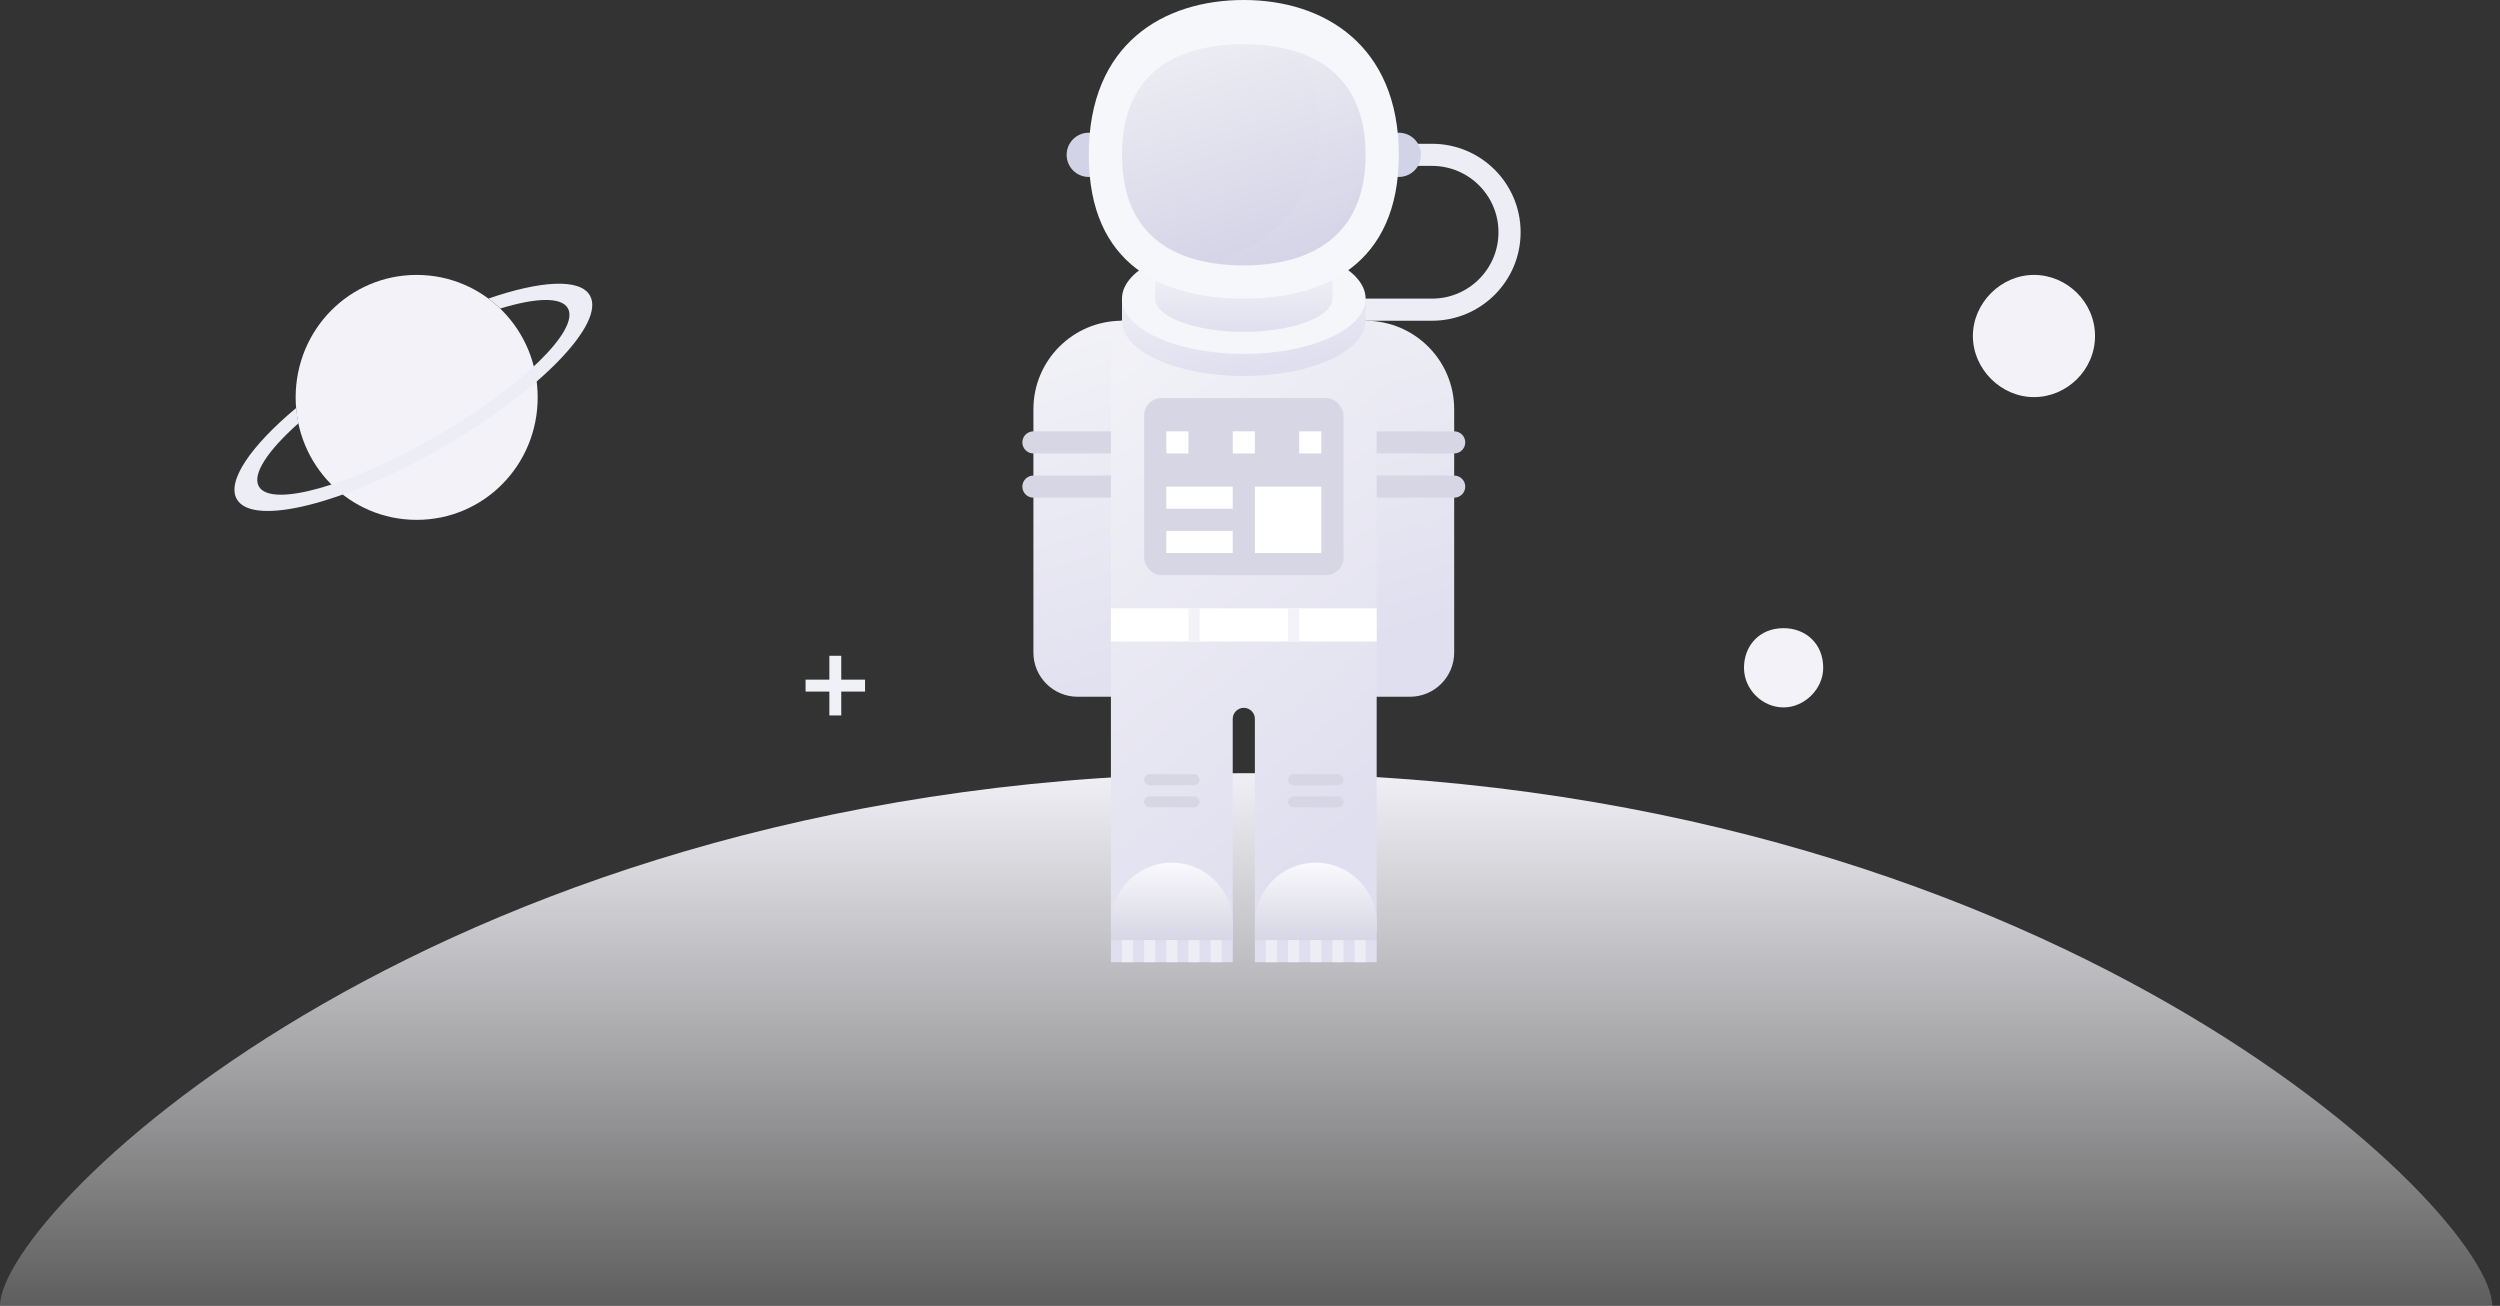 <?xml version="1.0" encoding="UTF-8"?>
<svg width="291px" height="152px" viewBox="0 0 291 152" version="1.1" xmlns="http://www.w3.org/2000/svg" xmlns:xlink="http://www.w3.org/1999/xlink">
    <rect x="0" y="0" width="291" height="152" fill="#333333" stroke="none"/>
    <!-- Generator: Sketch 51.3 (57544) - http://www.bohemiancoding.com/sketch -->
    <title>lost</title>
    <desc>Created with Sketch.</desc>
    <defs>
        <linearGradient x1="50%" y1="0%" x2="50%" y2="126.915%" id="linearGradient-1">
            <stop stop-color="#F0EFF6" offset="0%"></stop>
            <stop stop-color="#FFFFFF" stop-opacity="0" offset="100%"></stop>
        </linearGradient>
        <linearGradient x1="23.523%" y1="0%" x2="56.13%" y2="94.129%" id="linearGradient-2">
            <stop stop-color="#F1F1F7" offset="0%"></stop>
            <stop stop-color="#E0DFEF" offset="100%"></stop>
        </linearGradient>
        <linearGradient x1="50%" y1="21.245%" x2="50%" y2="100%" id="linearGradient-3">
            <stop stop-color="#F1F1F7" offset="0%"></stop>
            <stop stop-color="#E0DFEF" offset="100%"></stop>
        </linearGradient>
        <linearGradient x1="23.523%" y1="0%" x2="56.13%" y2="94.129%" id="linearGradient-4">
            <stop stop-color="#EDEDF4" offset="0%"></stop>
            <stop stop-color="#D5D4E7" offset="100%"></stop>
        </linearGradient>
        <path d="M14.178,25.747 C21.449,25.747 28.356,22.745 28.356,12.874 C28.356,3.002 21.449,0 14.178,0 C6.907,0 1.84222822e-12,2.853 0,12.874 C-1.84242498e-12,22.894 6.907,25.747 14.178,25.747 Z" id="path-5"></path>
        <linearGradient x1="50%" y1="0%" x2="50%" y2="100%" id="linearGradient-7">
            <stop stop-color="#FAF9FC" offset="0%"></stop>
            <stop stop-color="#D6D6E5" offset="100%"></stop>
        </linearGradient>
    </defs>
    <g id="通用" stroke="none" stroke-width="1" fill="none" fill-rule="evenodd">
        <g id="帮助中心搜索无结果" transform="translate(-815, -362)">
            <g id="lost" transform="translate(815, 362)">
                <g id="暂无记录">
                    <path d="M0,152 C34.547,152 249.391,152 290.097,152 C290.097,140.989 238.269,90 145.049,90 C51.828,90 0,140.989 0,152 Z" id="Shape" fill="url(#linearGradient-1)" fill-rule="nonzero"></path>
                    <g id="宇航员" transform="translate(119, 0)">
                        <g>
                            <g id="Group-4">
                                <path d="M27.067,34.759 L47.689,34.759 C51.96,34.759 55.422,31.3 55.422,27.034 C55.422,22.769 51.96,19.31 47.689,19.31 L27.067,19.31 L27.067,16.736 L47.689,16.736 C53.384,16.736 58,21.347 58,27.034 C58,32.722 53.384,37.333 47.689,37.333 L27.067,37.333 L27.067,34.759 Z" id="Combined-Shape" fill="#EDEDF6" fill-rule="nonzero"></path>
                                <path d="M11.6,37.333 L39.956,37.333 C45.65,37.333 50.267,41.944 50.267,47.632 L50.267,75.954 C50.267,78.798 47.958,81.103 45.111,81.103 L6.444,81.103 C3.597,81.103 1.289,78.798 1.289,75.954 L1.289,47.632 C1.289,41.944 5.905,37.333 11.6,37.333 Z" id="Rectangle-13" fill="url(#linearGradient-2)" fill-rule="nonzero"></path>
                                <path d="M41.244,50.207 L50.267,50.207 C50.979,50.207 51.556,50.783 51.556,51.494 C51.556,52.205 50.979,52.782 50.267,52.782 L41.244,52.782 C40.533,52.782 39.956,52.205 39.956,51.494 C39.956,50.783 40.533,50.207 41.244,50.207 Z" id="Rectangle-22" fill="#D6D6E5" fill-rule="nonzero"></path>
                                <path d="M1.289,50.207 L10.311,50.207 C11.023,50.207 11.6,50.783 11.6,51.494 C11.6,52.205 11.023,52.782 10.311,52.782 L1.289,52.782 C0.577,52.782 8.71744835e-17,52.205 0,51.494 C-8.71744835e-17,50.783 0.577,50.207 1.289,50.207 Z" id="Rectangle-22-Copy-2" fill="#D6D6E5" fill-rule="nonzero"></path>
                                <path d="M41.244,55.356 L50.267,55.356 C50.979,55.356 51.556,55.933 51.556,56.644 C51.556,57.355 50.979,57.931 50.267,57.931 L41.244,57.931 C40.533,57.931 39.956,57.355 39.956,56.644 C39.956,55.933 40.533,55.356 41.244,55.356 Z" id="Rectangle-22-Copy" fill="#D6D6E5" fill-rule="nonzero"></path>
                                <path d="M1.289,55.356 L10.311,55.356 C11.023,55.356 11.6,55.933 11.6,56.644 C11.6,57.355 11.023,57.931 10.311,57.931 L1.289,57.931 C0.577,57.931 8.71744835e-17,57.355 0,56.644 C-8.71744835e-17,55.933 0.577,55.356 1.289,55.356 Z" id="Rectangle-22-Copy-3" fill="#D6D6E5" fill-rule="nonzero"></path>
                                <path d="M27.067,109.425 L27.067,83.678 C27.067,82.967 26.49,82.391 25.778,82.391 C25.066,82.391 24.489,82.967 24.489,83.678 L24.489,109.425 L11.6,109.425 C10.888,109.425 10.311,108.849 10.311,108.138 L10.311,38.621 C10.311,37.91 10.888,37.333 11.6,37.333 L39.956,37.333 C40.667,37.333 41.244,37.91 41.244,38.621 L41.244,108.138 C41.244,108.849 40.667,109.425 39.956,109.425 L27.067,109.425 Z" id="Combined-Shape" fill="url(#linearGradient-2)" fill-rule="nonzero"></path>
                                <path d="M31.578,90.115 L36.733,90.115 C37.089,90.115 37.378,90.403 37.378,90.759 C37.378,91.114 37.089,91.402 36.733,91.402 L31.578,91.402 C31.222,91.402 30.933,91.114 30.933,90.759 C30.933,90.403 31.222,90.115 31.578,90.115 Z" id="Rectangle-23" fill="#D6D6E5" fill-rule="nonzero"></path>
                                <path d="M14.822,90.115 L19.978,90.115 C20.334,90.115 20.622,90.403 20.622,90.759 C20.622,91.114 20.334,91.402 19.978,91.402 L14.822,91.402 C14.466,91.402 14.178,91.114 14.178,90.759 C14.178,90.403 14.466,90.115 14.822,90.115 Z" id="Rectangle-23-Copy-2" fill="#D6D6E5" fill-rule="nonzero"></path>
                                <path d="M31.578,92.69 L36.733,92.69 C37.089,92.69 37.378,92.978 37.378,93.333 C37.378,93.689 37.089,93.977 36.733,93.977 L31.578,93.977 C31.222,93.977 30.933,93.689 30.933,93.333 C30.933,92.978 31.222,92.69 31.578,92.69 Z" id="Rectangle-23-Copy" fill="#D6D6E5" fill-rule="nonzero"></path>
                                <path d="M14.822,92.69 L19.978,92.69 C20.334,92.69 20.622,92.978 20.622,93.333 C20.622,93.689 20.334,93.977 19.978,93.977 L14.822,93.977 C14.466,93.977 14.178,93.689 14.178,93.333 C14.178,92.978 14.466,92.69 14.822,92.69 Z" id="Rectangle-23-Copy-3" fill="#D6D6E5" fill-rule="nonzero"></path>
                                <rect id="Rectangle-20" fill="#D6D6E5" fill-rule="nonzero" x="14.178" y="46.345" width="23.2" height="20.598" rx="2"></rect>
                                <rect id="Rectangle-21" fill="#FFFFFF" fill-rule="nonzero" x="16.756" y="50.207" width="2.578" height="2.575"></rect>
                                <rect id="Rectangle-21-Copy" fill="#FFFFFF" fill-rule="nonzero" x="24.489" y="50.207" width="2.578" height="2.575"></rect>
                                <rect id="Rectangle-21-Copy-2" fill="#FFFFFF" fill-rule="nonzero" x="32.222" y="50.207" width="2.578" height="2.575"></rect>
                                <rect id="Rectangle-21-Copy-3" fill="#FFFFFF" fill-rule="nonzero" x="16.756" y="56.644" width="7.733" height="2.575"></rect>
                                <rect id="Rectangle-21-Copy-5" fill="#FFFFFF" fill-rule="nonzero" x="27.067" y="56.644" width="7.733" height="7.724"></rect>
                                <rect id="Rectangle-21-Copy-4" fill="#FFFFFF" fill-rule="nonzero" x="16.756" y="61.793" width="7.733" height="2.575"></rect>
                                <rect id="Rectangle-18" fill="#FFFFFF" fill-rule="nonzero" x="10.311" y="70.805" width="30.933" height="3.862"></rect>
                                <rect id="Rectangle-19" fill="#F2F2F8" fill-rule="nonzero" x="19.333" y="70.805" width="1.289" height="3.862"></rect>
                                <rect id="Rectangle-19-Copy" fill="#F2F2F8" fill-rule="nonzero" x="30.933" y="70.805" width="1.289" height="3.862"></rect>
                                <path d="M11.6,37.333 L11.6,34.759 L12.78,34.759 C14.968,32.485 19.964,30.897 25.778,30.897 C31.592,30.897 36.588,32.485 38.776,34.759 L39.956,34.759 L39.956,37.333 C39.956,40.888 33.608,43.77 25.778,43.77 C17.948,43.77 11.6,40.888 11.6,37.333 L11.6,37.333 Z" id="Combined-Shape" fill="url(#linearGradient-2)" fill-rule="nonzero"></path>
                                <ellipse id="Oval-3-Copy-2" fill="#F4F6F9" fill-rule="nonzero" cx="25.778" cy="34.759" rx="14.178" ry="6.437"></ellipse>
                                <path d="M15.467,34.759 L15.467,29.609 L36.089,29.609 L36.089,34.759 C36.089,36.892 31.472,38.621 25.778,38.621 C20.083,38.621 15.467,36.892 15.467,34.759 Z" id="Combined-Shape" fill="url(#linearGradient-3)" fill-rule="nonzero"></path>
                                <path d="M7.733,15.448 L9.022,15.448 L9.022,20.598 L7.733,20.598 C6.31,20.598 5.156,19.445 5.156,18.023 C5.156,16.601 6.31,15.448 7.733,15.448 Z" id="Rectangle-6" fill="#D3D3E7" fill-rule="nonzero"></path>
                                <path d="M43.822,15.448 C45.246,15.448 46.4,16.601 46.4,18.023 C46.4,19.445 45.246,20.598 43.822,20.598 L42.533,20.598 L42.533,15.448 L43.822,15.448 Z" id="Rectangle-6-Copy" fill="#D3D3E7" fill-rule="nonzero"></path>
                                <path d="M25.778,34.759 C35.032,34.759 43.822,30.856 43.822,18.023 C43.822,5.19 35.032,0 25.778,0 C16.524,0 7.733,4.997 7.733,18.023 C7.733,31.049 16.524,34.759 25.778,34.759 Z" id="Oval-2" fill="#F5F7FB" fill-rule="nonzero"></path>
                                <g id="Path-2" transform="translate(11.6, 5.149)">
                                    <mask id="mask-6" fill="white">
                                        <use xlink:href="#path-5"></use>
                                    </mask>
                                    <use id="Mask" fill="url(#linearGradient-4)" fill-rule="nonzero" xlink:href="#path-5"></use>
                                    <path d="M20.396,0.27 C22.938,4.545 23.573,9.194 22.302,14.215 C20.396,21.748 12.635,24.984 10.369,25.519 L15.566,27.462 L24.007,25.519 L30.248,17.267 L30.248,8.157 L27.063,2.057 L24.007,0.27 L20.396,0.27 Z" fill="#FFFFFF" fill-rule="nonzero" opacity="0.2" mask="url(#mask-6)"></path>
                                </g>
                            </g>
                            <g id="Group-5" transform="translate(27.067, 100.414)" fill-rule="nonzero">
                                <path d="M7.089,0 C11.004,-7.18334329e-16 14.178,3.17 14.178,7.08 L14.178,9.011 L0,9.011 L0,7.08 C-4.79459659e-16,3.17 3.174,7.18334329e-16 7.089,0 Z" id="Path" fill="url(#linearGradient-7)"></path>
                                <rect id="Rectangle-16" fill="#E0DFEF" x="0" y="9.011" width="14.178" height="2.575"></rect>
                                <rect id="Rectangle-17" fill="#EDEDF6" x="1.289" y="9.011" width="1.289" height="2.575"></rect>
                                <rect id="Rectangle-17-Copy" fill="#EDEDF6" x="3.867" y="9.011" width="1.289" height="2.575"></rect>
                                <rect id="Rectangle-17-Copy-2" fill="#EDEDF6" x="6.444" y="9.011" width="1.289" height="2.575"></rect>
                                <rect id="Rectangle-17-Copy-3" fill="#EDEDF6" x="9.022" y="9.011" width="1.289" height="2.575"></rect>
                                <rect id="Rectangle-17-Copy-4" fill="#EDEDF6" x="11.6" y="9.011" width="1.289" height="2.575"></rect>
                            </g>
                            <g id="Group-5-Copy" transform="translate(10.311, 100.414)" fill-rule="nonzero">
                                <path d="M7.089,0 C11.004,-7.18334329e-16 14.178,3.17 14.178,7.08 L14.178,9.011 L0,9.011 L0,7.08 C-4.79459659e-16,3.17 3.174,7.18334329e-16 7.089,0 Z" id="Path" fill="url(#linearGradient-7)"></path>
                                <rect id="Rectangle-16" fill="#E0DFEF" x="0" y="9.011" width="14.178" height="2.575"></rect>
                                <rect id="Rectangle-17" fill="#EDEDF6" x="1.289" y="9.011" width="1.289" height="2.575"></rect>
                                <rect id="Rectangle-17-Copy" fill="#EDEDF6" x="3.867" y="9.011" width="1.289" height="2.575"></rect>
                                <rect id="Rectangle-17-Copy-2" fill="#EDEDF6" x="6.444" y="9.011" width="1.289" height="2.575"></rect>
                                <rect id="Rectangle-17-Copy-3" fill="#EDEDF6" x="9.022" y="9.011" width="1.289" height="2.575"></rect>
                                <rect id="Rectangle-17-Copy-4" fill="#EDEDF6" x="11.6" y="9.011" width="1.289" height="2.575"></rect>
                            </g>
                        </g>
                    </g>
                    <path d="M243.861,39.111 C243.861,35.171 240.595,32 236.753,32 C232.91,32 229.644,35.267 229.644,39.111 C229.644,42.955 232.91,46.223 236.753,46.223 C240.595,46.223 243.861,43.051 243.861,39.111 Z M212.221,77.731 C212.221,74.848 210.108,73.118 207.611,73.118 C204.729,73.118 203,75.232 203,77.731 C203,80.229 205.113,82.344 207.611,82.344 C210.012,82.344 212.221,80.229 212.221,77.731 Z" id="Shape" fill="#F2F2F8" fill-rule="nonzero"></path>
                    <g id="star" transform="translate(27, 32)">
                        <g id="Group-6">
                            <path d="M35.586,14.256 C35.586,6.352 29.31,3.74931985e-07 21.5,0 C13.69,-3.74931985e-07 7.414,6.352 7.414,14.256 C7.414,22.161 13.69,28.512 21.5,28.512 C29.31,28.512 35.586,22.161 35.586,14.256 Z" id="Path-Copy" fill="#F2F2F8" fill-rule="nonzero"></path>
                            <path d="M7.479,15.482 C7.53,16.089 7.617,16.685 7.74,17.268 C4.17,20.44 2.316,23.205 3.138,24.629 C4.588,27.14 13.812,24.529 23.74,18.797 C33.669,13.064 40.543,6.382 39.093,3.871 C38.321,2.534 35.346,2.649 31.233,3.914 C30.801,3.498 30.342,3.109 29.86,2.751 C35.904,0.664 40.5,0.376 41.661,2.388 C43.525,5.616 35.838,13.544 24.49,20.096 C13.143,26.647 2.434,29.341 0.57,26.112 C-0.646,24.006 2.202,19.901 7.479,15.482 Z" id="Combined-Shape" fill="#EDEDF6" fill-rule="nonzero"></path>
                        </g>
                    </g>
                    <polygon id="Combined-Shape" fill="#F0F0F7" points="96.538 79.111 96.538 76.333 97.923 76.333 97.923 79.111 100.692 79.111 100.692 80.5 97.923 80.5 97.923 83.278 96.538 83.278 96.538 80.5 93.769 80.5 93.769 79.111"></polygon>
                </g>
            </g>
        </g>
    </g>
</svg>
